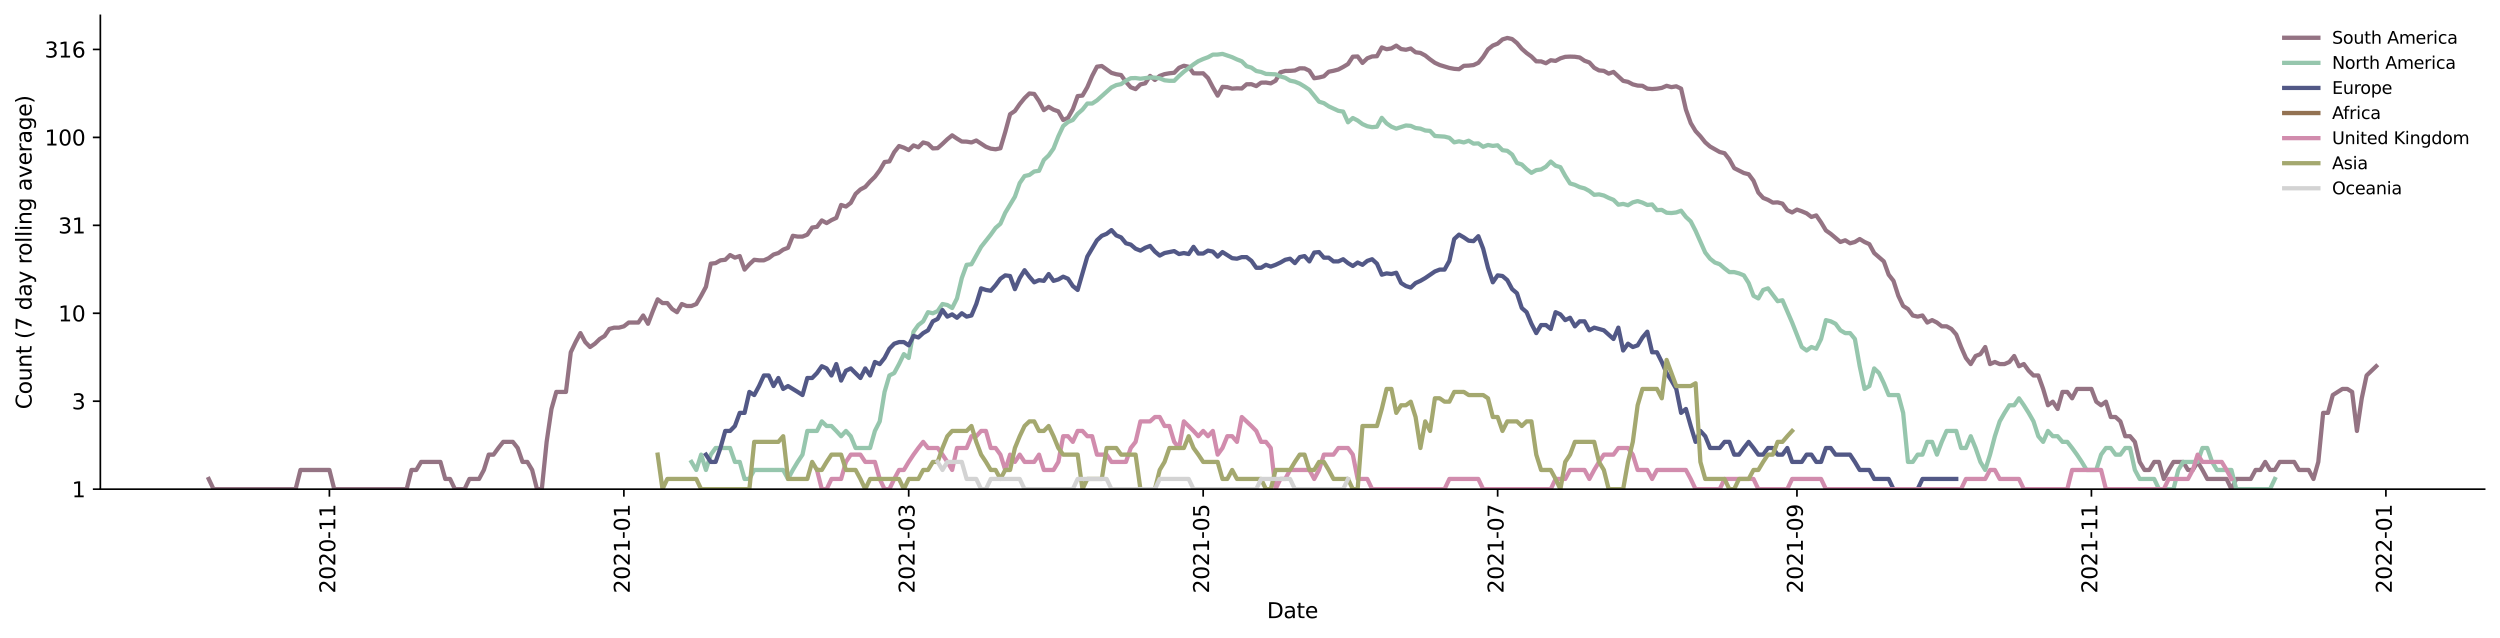 <?xml version="1.0" encoding="utf-8" standalone="no"?>
<!DOCTYPE svg PUBLIC "-//W3C//DTD SVG 1.1//EN"
  "http://www.w3.org/Graphics/SVG/1.1/DTD/svg11.dtd">
<svg height="298.621pt" version="1.1" viewBox="0 0 1170.166 298.621" width="1170.166pt" xmlns="http://www.w3.org/2000/svg" xmlns:xlink="http://www.w3.org/1999/xlink">
 <defs>
  <style type="text/css">*{stroke-linecap:butt;stroke-linejoin:round;}</style>
 </defs>
 <g id="figure_1">
  <g id="patch_1">
   <path d="M 0 298.621 
L 1170.166 298.621 
L 1170.166 0 
L 0 0 
z
" style="fill:#ffffff;"/>
  </g>
  <g id="axes_1">
   <g id="patch_2">
    <path d="M 46.966 228.96 
L 1162.966 228.96 
L 1162.966 7.2 
L 46.966 7.2 
z
" style="fill:#ffffff;"/>
   </g>
   <g id="matplotlib.axis_1">
    <g id="xtick_1">
     <g id="line2d_1">
      <defs>
       <path d="M 0 0 
L 0 3.5 
" id="mcf7801238e" style="stroke:#000000;stroke-width:0.8;"/>
      </defs>
      <g>
       <use style="stroke:#000000;stroke-width:0.8;" x="154.182" xlink:href="#mcf7801238e" y="228.96"/>
      </g>
     </g>
     <g id="text_1">
      <!-- 2020-11 -->
      <g transform="translate(156.941 277.743)rotate(-90)scale(0.1 -0.1)">
       <defs>
        <path d="M 1228 531 
L 3431 531 
L 3431 0 
L 469 0 
L 469 531 
Q 828 903 1448 1529 
Q 2069 2156 2228 2338 
Q 2531 2678 2651 2914 
Q 2772 3150 2772 3378 
Q 2772 3750 2511 3984 
Q 2250 4219 1831 4219 
Q 1534 4219 1204 4116 
Q 875 4013 500 3803 
L 500 4441 
Q 881 4594 1212 4672 
Q 1544 4750 1819 4750 
Q 2544 4750 2975 4387 
Q 3406 4025 3406 3419 
Q 3406 3131 3298 2873 
Q 3191 2616 2906 2266 
Q 2828 2175 2409 1742 
Q 1991 1309 1228 531 
z
" id="DejaVuSans-32" transform="scale(0.016)"/>
        <path d="M 2034 4250 
Q 1547 4250 1301 3770 
Q 1056 3291 1056 2328 
Q 1056 1369 1301 889 
Q 1547 409 2034 409 
Q 2525 409 2770 889 
Q 3016 1369 3016 2328 
Q 3016 3291 2770 3770 
Q 2525 4250 2034 4250 
z
M 2034 4750 
Q 2819 4750 3233 4129 
Q 3647 3509 3647 2328 
Q 3647 1150 3233 529 
Q 2819 -91 2034 -91 
Q 1250 -91 836 529 
Q 422 1150 422 2328 
Q 422 3509 836 4129 
Q 1250 4750 2034 4750 
z
" id="DejaVuSans-30" transform="scale(0.016)"/>
        <path d="M 313 2009 
L 1997 2009 
L 1997 1497 
L 313 1497 
L 313 2009 
z
" id="DejaVuSans-2d" transform="scale(0.016)"/>
        <path d="M 794 531 
L 1825 531 
L 1825 4091 
L 703 3866 
L 703 4441 
L 1819 4666 
L 2450 4666 
L 2450 531 
L 3481 531 
L 3481 0 
L 794 0 
L 794 531 
z
" id="DejaVuSans-31" transform="scale(0.016)"/>
       </defs>
       <use xlink:href="#DejaVuSans-32"/>
       <use x="63.623" xlink:href="#DejaVuSans-30"/>
       <use x="127.246" xlink:href="#DejaVuSans-32"/>
       <use x="190.869" xlink:href="#DejaVuSans-30"/>
       <use x="254.492" xlink:href="#DejaVuSans-2d"/>
       <use x="290.576" xlink:href="#DejaVuSans-31"/>
       <use x="354.199" xlink:href="#DejaVuSans-31"/>
      </g>
     </g>
    </g>
    <g id="xtick_2">
     <g id="line2d_2">
      <g>
       <use style="stroke:#000000;stroke-width:0.8;" x="292.016" xlink:href="#mcf7801238e" y="228.96"/>
      </g>
     </g>
     <g id="text_2">
      <!-- 2021-01 -->
      <g transform="translate(294.775 277.743)rotate(-90)scale(0.1 -0.1)">
       <use xlink:href="#DejaVuSans-32"/>
       <use x="63.623" xlink:href="#DejaVuSans-30"/>
       <use x="127.246" xlink:href="#DejaVuSans-32"/>
       <use x="190.869" xlink:href="#DejaVuSans-31"/>
       <use x="254.492" xlink:href="#DejaVuSans-2d"/>
       <use x="290.576" xlink:href="#DejaVuSans-30"/>
       <use x="354.199" xlink:href="#DejaVuSans-31"/>
      </g>
     </g>
    </g>
    <g id="xtick_3">
     <g id="line2d_3">
      <g>
       <use style="stroke:#000000;stroke-width:0.8;" x="425.33" xlink:href="#mcf7801238e" y="228.96"/>
      </g>
     </g>
     <g id="text_3">
      <!-- 2021-03 -->
      <g transform="translate(428.089 277.743)rotate(-90)scale(0.1 -0.1)">
       <defs>
        <path d="M 2597 2516 
Q 3050 2419 3304 2112 
Q 3559 1806 3559 1356 
Q 3559 666 3084 287 
Q 2609 -91 1734 -91 
Q 1441 -91 1130 -33 
Q 819 25 488 141 
L 488 750 
Q 750 597 1062 519 
Q 1375 441 1716 441 
Q 2309 441 2620 675 
Q 2931 909 2931 1356 
Q 2931 1769 2642 2001 
Q 2353 2234 1838 2234 
L 1294 2234 
L 1294 2753 
L 1863 2753 
Q 2328 2753 2575 2939 
Q 2822 3125 2822 3475 
Q 2822 3834 2567 4026 
Q 2313 4219 1838 4219 
Q 1578 4219 1281 4162 
Q 984 4106 628 3988 
L 628 4550 
Q 988 4650 1302 4700 
Q 1616 4750 1894 4750 
Q 2613 4750 3031 4423 
Q 3450 4097 3450 3541 
Q 3450 3153 3228 2886 
Q 3006 2619 2597 2516 
z
" id="DejaVuSans-33" transform="scale(0.016)"/>
       </defs>
       <use xlink:href="#DejaVuSans-32"/>
       <use x="63.623" xlink:href="#DejaVuSans-30"/>
       <use x="127.246" xlink:href="#DejaVuSans-32"/>
       <use x="190.869" xlink:href="#DejaVuSans-31"/>
       <use x="254.492" xlink:href="#DejaVuSans-2d"/>
       <use x="290.576" xlink:href="#DejaVuSans-30"/>
       <use x="354.199" xlink:href="#DejaVuSans-33"/>
      </g>
     </g>
    </g>
    <g id="xtick_4">
     <g id="line2d_4">
      <g>
       <use style="stroke:#000000;stroke-width:0.8;" x="563.164" xlink:href="#mcf7801238e" y="228.96"/>
      </g>
     </g>
     <g id="text_4">
      <!-- 2021-05 -->
      <g transform="translate(565.923 277.743)rotate(-90)scale(0.1 -0.1)">
       <defs>
        <path d="M 691 4666 
L 3169 4666 
L 3169 4134 
L 1269 4134 
L 1269 2991 
Q 1406 3038 1543 3061 
Q 1681 3084 1819 3084 
Q 2600 3084 3056 2656 
Q 3513 2228 3513 1497 
Q 3513 744 3044 326 
Q 2575 -91 1722 -91 
Q 1428 -91 1123 -41 
Q 819 9 494 109 
L 494 744 
Q 775 591 1075 516 
Q 1375 441 1709 441 
Q 2250 441 2565 725 
Q 2881 1009 2881 1497 
Q 2881 1984 2565 2268 
Q 2250 2553 1709 2553 
Q 1456 2553 1204 2497 
Q 953 2441 691 2322 
L 691 4666 
z
" id="DejaVuSans-35" transform="scale(0.016)"/>
       </defs>
       <use xlink:href="#DejaVuSans-32"/>
       <use x="63.623" xlink:href="#DejaVuSans-30"/>
       <use x="127.246" xlink:href="#DejaVuSans-32"/>
       <use x="190.869" xlink:href="#DejaVuSans-31"/>
       <use x="254.492" xlink:href="#DejaVuSans-2d"/>
       <use x="290.576" xlink:href="#DejaVuSans-30"/>
       <use x="354.199" xlink:href="#DejaVuSans-35"/>
      </g>
     </g>
    </g>
    <g id="xtick_5">
     <g id="line2d_5">
      <g>
       <use style="stroke:#000000;stroke-width:0.8;" x="700.997" xlink:href="#mcf7801238e" y="228.96"/>
      </g>
     </g>
     <g id="text_5">
      <!-- 2021-07 -->
      <g transform="translate(703.757 277.743)rotate(-90)scale(0.1 -0.1)">
       <defs>
        <path d="M 525 4666 
L 3525 4666 
L 3525 4397 
L 1831 0 
L 1172 0 
L 2766 4134 
L 525 4134 
L 525 4666 
z
" id="DejaVuSans-37" transform="scale(0.016)"/>
       </defs>
       <use xlink:href="#DejaVuSans-32"/>
       <use x="63.623" xlink:href="#DejaVuSans-30"/>
       <use x="127.246" xlink:href="#DejaVuSans-32"/>
       <use x="190.869" xlink:href="#DejaVuSans-31"/>
       <use x="254.492" xlink:href="#DejaVuSans-2d"/>
       <use x="290.576" xlink:href="#DejaVuSans-30"/>
       <use x="354.199" xlink:href="#DejaVuSans-37"/>
      </g>
     </g>
    </g>
    <g id="xtick_6">
     <g id="line2d_6">
      <g>
       <use style="stroke:#000000;stroke-width:0.8;" x="841.09" xlink:href="#mcf7801238e" y="228.96"/>
      </g>
     </g>
     <g id="text_6">
      <!-- 2021-09 -->
      <g transform="translate(843.85 277.743)rotate(-90)scale(0.1 -0.1)">
       <defs>
        <path d="M 703 97 
L 703 672 
Q 941 559 1184 500 
Q 1428 441 1663 441 
Q 2288 441 2617 861 
Q 2947 1281 2994 2138 
Q 2813 1869 2534 1725 
Q 2256 1581 1919 1581 
Q 1219 1581 811 2004 
Q 403 2428 403 3163 
Q 403 3881 828 4315 
Q 1253 4750 1959 4750 
Q 2769 4750 3195 4129 
Q 3622 3509 3622 2328 
Q 3622 1225 3098 567 
Q 2575 -91 1691 -91 
Q 1453 -91 1209 -44 
Q 966 3 703 97 
z
M 1959 2075 
Q 2384 2075 2632 2365 
Q 2881 2656 2881 3163 
Q 2881 3666 2632 3958 
Q 2384 4250 1959 4250 
Q 1534 4250 1286 3958 
Q 1038 3666 1038 3163 
Q 1038 2656 1286 2365 
Q 1534 2075 1959 2075 
z
" id="DejaVuSans-39" transform="scale(0.016)"/>
       </defs>
       <use xlink:href="#DejaVuSans-32"/>
       <use x="63.623" xlink:href="#DejaVuSans-30"/>
       <use x="127.246" xlink:href="#DejaVuSans-32"/>
       <use x="190.869" xlink:href="#DejaVuSans-31"/>
       <use x="254.492" xlink:href="#DejaVuSans-2d"/>
       <use x="290.576" xlink:href="#DejaVuSans-30"/>
       <use x="354.199" xlink:href="#DejaVuSans-39"/>
      </g>
     </g>
    </g>
    <g id="xtick_7">
     <g id="line2d_7">
      <g>
       <use style="stroke:#000000;stroke-width:0.8;" x="978.924" xlink:href="#mcf7801238e" y="228.96"/>
      </g>
     </g>
     <g id="text_7">
      <!-- 2021-11 -->
      <g transform="translate(981.683 277.743)rotate(-90)scale(0.1 -0.1)">
       <use xlink:href="#DejaVuSans-32"/>
       <use x="63.623" xlink:href="#DejaVuSans-30"/>
       <use x="127.246" xlink:href="#DejaVuSans-32"/>
       <use x="190.869" xlink:href="#DejaVuSans-31"/>
       <use x="254.492" xlink:href="#DejaVuSans-2d"/>
       <use x="290.576" xlink:href="#DejaVuSans-31"/>
       <use x="354.199" xlink:href="#DejaVuSans-31"/>
      </g>
     </g>
    </g>
    <g id="xtick_8">
     <g id="line2d_8">
      <g>
       <use style="stroke:#000000;stroke-width:0.8;" x="1116.757" xlink:href="#mcf7801238e" y="228.96"/>
      </g>
     </g>
     <g id="text_8">
      <!-- 2022-01 -->
      <g transform="translate(1119.517 277.743)rotate(-90)scale(0.1 -0.1)">
       <use xlink:href="#DejaVuSans-32"/>
       <use x="63.623" xlink:href="#DejaVuSans-30"/>
       <use x="127.246" xlink:href="#DejaVuSans-32"/>
       <use x="190.869" xlink:href="#DejaVuSans-32"/>
       <use x="254.492" xlink:href="#DejaVuSans-2d"/>
       <use x="290.576" xlink:href="#DejaVuSans-30"/>
       <use x="354.199" xlink:href="#DejaVuSans-31"/>
      </g>
     </g>
    </g>
    <g id="text_9">
     <!-- Date -->
     <g transform="translate(593.015 289.341)scale(0.1 -0.1)">
      <defs>
       <path d="M 1259 4147 
L 1259 519 
L 2022 519 
Q 2988 519 3436 956 
Q 3884 1394 3884 2338 
Q 3884 3275 3436 3711 
Q 2988 4147 2022 4147 
L 1259 4147 
z
M 628 4666 
L 1925 4666 
Q 3281 4666 3915 4102 
Q 4550 3538 4550 2338 
Q 4550 1131 3912 565 
Q 3275 0 1925 0 
L 628 0 
L 628 4666 
z
" id="DejaVuSans-44" transform="scale(0.016)"/>
       <path d="M 2194 1759 
Q 1497 1759 1228 1600 
Q 959 1441 959 1056 
Q 959 750 1161 570 
Q 1363 391 1709 391 
Q 2188 391 2477 730 
Q 2766 1069 2766 1631 
L 2766 1759 
L 2194 1759 
z
M 3341 1997 
L 3341 0 
L 2766 0 
L 2766 531 
Q 2569 213 2275 61 
Q 1981 -91 1556 -91 
Q 1019 -91 701 211 
Q 384 513 384 1019 
Q 384 1609 779 1909 
Q 1175 2209 1959 2209 
L 2766 2209 
L 2766 2266 
Q 2766 2663 2505 2880 
Q 2244 3097 1772 3097 
Q 1472 3097 1187 3025 
Q 903 2953 641 2809 
L 641 3341 
Q 956 3463 1253 3523 
Q 1550 3584 1831 3584 
Q 2591 3584 2966 3190 
Q 3341 2797 3341 1997 
z
" id="DejaVuSans-61" transform="scale(0.016)"/>
       <path d="M 1172 4494 
L 1172 3500 
L 2356 3500 
L 2356 3053 
L 1172 3053 
L 1172 1153 
Q 1172 725 1289 603 
Q 1406 481 1766 481 
L 2356 481 
L 2356 0 
L 1766 0 
Q 1100 0 847 248 
Q 594 497 594 1153 
L 594 3053 
L 172 3053 
L 172 3500 
L 594 3500 
L 594 4494 
L 1172 4494 
z
" id="DejaVuSans-74" transform="scale(0.016)"/>
       <path d="M 3597 1894 
L 3597 1613 
L 953 1613 
Q 991 1019 1311 708 
Q 1631 397 2203 397 
Q 2534 397 2845 478 
Q 3156 559 3463 722 
L 3463 178 
Q 3153 47 2828 -22 
Q 2503 -91 2169 -91 
Q 1331 -91 842 396 
Q 353 884 353 1716 
Q 353 2575 817 3079 
Q 1281 3584 2069 3584 
Q 2775 3584 3186 3129 
Q 3597 2675 3597 1894 
z
M 3022 2063 
Q 3016 2534 2758 2815 
Q 2500 3097 2075 3097 
Q 1594 3097 1305 2825 
Q 1016 2553 972 2059 
L 3022 2063 
z
" id="DejaVuSans-65" transform="scale(0.016)"/>
      </defs>
      <use xlink:href="#DejaVuSans-44"/>
      <use x="77.002" xlink:href="#DejaVuSans-61"/>
      <use x="138.281" xlink:href="#DejaVuSans-74"/>
      <use x="177.49" xlink:href="#DejaVuSans-65"/>
     </g>
    </g>
   </g>
   <g id="matplotlib.axis_2">
    <g id="ytick_1">
     <g id="line2d_9">
      <defs>
       <path d="M 0 0 
L -3.5 0 
" id="mf9ff32ce2a" style="stroke:#000000;stroke-width:0.8;"/>
      </defs>
      <g>
       <use style="stroke:#000000;stroke-width:0.8;" x="46.966" xlink:href="#mf9ff32ce2a" y="228.96"/>
      </g>
     </g>
     <g id="text_10">
      <!-- 1 -->
      <g transform="translate(33.603 232.759)scale(0.1 -0.1)">
       <use xlink:href="#DejaVuSans-31"/>
      </g>
     </g>
    </g>
    <g id="ytick_2">
     <g id="line2d_10">
      <g>
       <use style="stroke:#000000;stroke-width:0.8;" x="46.966" xlink:href="#mf9ff32ce2a" y="187.796"/>
      </g>
     </g>
     <g id="text_11">
      <!-- 3 -->
      <g transform="translate(33.603 191.595)scale(0.1 -0.1)">
       <use xlink:href="#DejaVuSans-33"/>
      </g>
     </g>
    </g>
    <g id="ytick_3">
     <g id="line2d_11">
      <g>
       <use style="stroke:#000000;stroke-width:0.8;" x="46.966" xlink:href="#mf9ff32ce2a" y="146.632"/>
      </g>
     </g>
     <g id="text_12">
      <!-- 10 -->
      <g transform="translate(27.241 150.431)scale(0.1 -0.1)">
       <use xlink:href="#DejaVuSans-31"/>
       <use x="63.623" xlink:href="#DejaVuSans-30"/>
      </g>
     </g>
    </g>
    <g id="ytick_4">
     <g id="line2d_12">
      <g>
       <use style="stroke:#000000;stroke-width:0.8;" x="46.966" xlink:href="#mf9ff32ce2a" y="105.468"/>
      </g>
     </g>
     <g id="text_13">
      <!-- 31 -->
      <g transform="translate(27.241 109.267)scale(0.1 -0.1)">
       <use xlink:href="#DejaVuSans-33"/>
       <use x="63.623" xlink:href="#DejaVuSans-31"/>
      </g>
     </g>
    </g>
    <g id="ytick_5">
     <g id="line2d_13">
      <g>
       <use style="stroke:#000000;stroke-width:0.8;" x="46.966" xlink:href="#mf9ff32ce2a" y="64.304"/>
      </g>
     </g>
     <g id="text_14">
      <!-- 100 -->
      <g transform="translate(20.878 68.103)scale(0.1 -0.1)">
       <use xlink:href="#DejaVuSans-31"/>
       <use x="63.623" xlink:href="#DejaVuSans-30"/>
       <use x="127.246" xlink:href="#DejaVuSans-30"/>
      </g>
     </g>
    </g>
    <g id="ytick_6">
     <g id="line2d_14">
      <g>
       <use style="stroke:#000000;stroke-width:0.8;" x="46.966" xlink:href="#mf9ff32ce2a" y="23.139"/>
      </g>
     </g>
     <g id="text_15">
      <!-- 316 -->
      <g transform="translate(20.878 26.939)scale(0.1 -0.1)">
       <defs>
        <path d="M 2113 2584 
Q 1688 2584 1439 2293 
Q 1191 2003 1191 1497 
Q 1191 994 1439 701 
Q 1688 409 2113 409 
Q 2538 409 2786 701 
Q 3034 994 3034 1497 
Q 3034 2003 2786 2293 
Q 2538 2584 2113 2584 
z
M 3366 4563 
L 3366 3988 
Q 3128 4100 2886 4159 
Q 2644 4219 2406 4219 
Q 1781 4219 1451 3797 
Q 1122 3375 1075 2522 
Q 1259 2794 1537 2939 
Q 1816 3084 2150 3084 
Q 2853 3084 3261 2657 
Q 3669 2231 3669 1497 
Q 3669 778 3244 343 
Q 2819 -91 2113 -91 
Q 1303 -91 875 529 
Q 447 1150 447 2328 
Q 447 3434 972 4092 
Q 1497 4750 2381 4750 
Q 2619 4750 2861 4703 
Q 3103 4656 3366 4563 
z
" id="DejaVuSans-36" transform="scale(0.016)"/>
       </defs>
       <use xlink:href="#DejaVuSans-33"/>
       <use x="63.623" xlink:href="#DejaVuSans-31"/>
       <use x="127.246" xlink:href="#DejaVuSans-36"/>
      </g>
     </g>
    </g>
    <g id="text_16">
     <!-- Count (7 day rolling average) -->
     <g transform="translate(14.798 191.548)rotate(-90)scale(0.1 -0.1)">
      <defs>
       <path d="M 4122 4306 
L 4122 3641 
Q 3803 3938 3442 4084 
Q 3081 4231 2675 4231 
Q 1875 4231 1450 3742 
Q 1025 3253 1025 2328 
Q 1025 1406 1450 917 
Q 1875 428 2675 428 
Q 3081 428 3442 575 
Q 3803 722 4122 1019 
L 4122 359 
Q 3791 134 3420 21 
Q 3050 -91 2638 -91 
Q 1578 -91 968 557 
Q 359 1206 359 2328 
Q 359 3453 968 4101 
Q 1578 4750 2638 4750 
Q 3056 4750 3426 4639 
Q 3797 4528 4122 4306 
z
" id="DejaVuSans-43" transform="scale(0.016)"/>
       <path d="M 1959 3097 
Q 1497 3097 1228 2736 
Q 959 2375 959 1747 
Q 959 1119 1226 758 
Q 1494 397 1959 397 
Q 2419 397 2687 759 
Q 2956 1122 2956 1747 
Q 2956 2369 2687 2733 
Q 2419 3097 1959 3097 
z
M 1959 3584 
Q 2709 3584 3137 3096 
Q 3566 2609 3566 1747 
Q 3566 888 3137 398 
Q 2709 -91 1959 -91 
Q 1206 -91 779 398 
Q 353 888 353 1747 
Q 353 2609 779 3096 
Q 1206 3584 1959 3584 
z
" id="DejaVuSans-6f" transform="scale(0.016)"/>
       <path d="M 544 1381 
L 544 3500 
L 1119 3500 
L 1119 1403 
Q 1119 906 1312 657 
Q 1506 409 1894 409 
Q 2359 409 2629 706 
Q 2900 1003 2900 1516 
L 2900 3500 
L 3475 3500 
L 3475 0 
L 2900 0 
L 2900 538 
Q 2691 219 2414 64 
Q 2138 -91 1772 -91 
Q 1169 -91 856 284 
Q 544 659 544 1381 
z
M 1991 3584 
L 1991 3584 
z
" id="DejaVuSans-75" transform="scale(0.016)"/>
       <path d="M 3513 2113 
L 3513 0 
L 2938 0 
L 2938 2094 
Q 2938 2591 2744 2837 
Q 2550 3084 2163 3084 
Q 1697 3084 1428 2787 
Q 1159 2491 1159 1978 
L 1159 0 
L 581 0 
L 581 3500 
L 1159 3500 
L 1159 2956 
Q 1366 3272 1645 3428 
Q 1925 3584 2291 3584 
Q 2894 3584 3203 3211 
Q 3513 2838 3513 2113 
z
" id="DejaVuSans-6e" transform="scale(0.016)"/>
       <path id="DejaVuSans-20" transform="scale(0.016)"/>
       <path d="M 1984 4856 
Q 1566 4138 1362 3434 
Q 1159 2731 1159 2009 
Q 1159 1288 1364 580 
Q 1569 -128 1984 -844 
L 1484 -844 
Q 1016 -109 783 600 
Q 550 1309 550 2009 
Q 550 2706 781 3412 
Q 1013 4119 1484 4856 
L 1984 4856 
z
" id="DejaVuSans-28" transform="scale(0.016)"/>
       <path d="M 2906 2969 
L 2906 4863 
L 3481 4863 
L 3481 0 
L 2906 0 
L 2906 525 
Q 2725 213 2448 61 
Q 2172 -91 1784 -91 
Q 1150 -91 751 415 
Q 353 922 353 1747 
Q 353 2572 751 3078 
Q 1150 3584 1784 3584 
Q 2172 3584 2448 3432 
Q 2725 3281 2906 2969 
z
M 947 1747 
Q 947 1113 1208 752 
Q 1469 391 1925 391 
Q 2381 391 2643 752 
Q 2906 1113 2906 1747 
Q 2906 2381 2643 2742 
Q 2381 3103 1925 3103 
Q 1469 3103 1208 2742 
Q 947 2381 947 1747 
z
" id="DejaVuSans-64" transform="scale(0.016)"/>
       <path d="M 2059 -325 
Q 1816 -950 1584 -1140 
Q 1353 -1331 966 -1331 
L 506 -1331 
L 506 -850 
L 844 -850 
Q 1081 -850 1212 -737 
Q 1344 -625 1503 -206 
L 1606 56 
L 191 3500 
L 800 3500 
L 1894 763 
L 2988 3500 
L 3597 3500 
L 2059 -325 
z
" id="DejaVuSans-79" transform="scale(0.016)"/>
       <path d="M 2631 2963 
Q 2534 3019 2420 3045 
Q 2306 3072 2169 3072 
Q 1681 3072 1420 2755 
Q 1159 2438 1159 1844 
L 1159 0 
L 581 0 
L 581 3500 
L 1159 3500 
L 1159 2956 
Q 1341 3275 1631 3429 
Q 1922 3584 2338 3584 
Q 2397 3584 2469 3576 
Q 2541 3569 2628 3553 
L 2631 2963 
z
" id="DejaVuSans-72" transform="scale(0.016)"/>
       <path d="M 603 4863 
L 1178 4863 
L 1178 0 
L 603 0 
L 603 4863 
z
" id="DejaVuSans-6c" transform="scale(0.016)"/>
       <path d="M 603 3500 
L 1178 3500 
L 1178 0 
L 603 0 
L 603 3500 
z
M 603 4863 
L 1178 4863 
L 1178 4134 
L 603 4134 
L 603 4863 
z
" id="DejaVuSans-69" transform="scale(0.016)"/>
       <path d="M 2906 1791 
Q 2906 2416 2648 2759 
Q 2391 3103 1925 3103 
Q 1463 3103 1205 2759 
Q 947 2416 947 1791 
Q 947 1169 1205 825 
Q 1463 481 1925 481 
Q 2391 481 2648 825 
Q 2906 1169 2906 1791 
z
M 3481 434 
Q 3481 -459 3084 -895 
Q 2688 -1331 1869 -1331 
Q 1566 -1331 1297 -1286 
Q 1028 -1241 775 -1147 
L 775 -588 
Q 1028 -725 1275 -790 
Q 1522 -856 1778 -856 
Q 2344 -856 2625 -561 
Q 2906 -266 2906 331 
L 2906 616 
Q 2728 306 2450 153 
Q 2172 0 1784 0 
Q 1141 0 747 490 
Q 353 981 353 1791 
Q 353 2603 747 3093 
Q 1141 3584 1784 3584 
Q 2172 3584 2450 3431 
Q 2728 3278 2906 2969 
L 2906 3500 
L 3481 3500 
L 3481 434 
z
" id="DejaVuSans-67" transform="scale(0.016)"/>
       <path d="M 191 3500 
L 800 3500 
L 1894 563 
L 2988 3500 
L 3597 3500 
L 2284 0 
L 1503 0 
L 191 3500 
z
" id="DejaVuSans-76" transform="scale(0.016)"/>
       <path d="M 513 4856 
L 1013 4856 
Q 1481 4119 1714 3412 
Q 1947 2706 1947 2009 
Q 1947 1309 1714 600 
Q 1481 -109 1013 -844 
L 513 -844 
Q 928 -128 1133 580 
Q 1338 1288 1338 2009 
Q 1338 2731 1133 3434 
Q 928 4138 513 4856 
z
" id="DejaVuSans-29" transform="scale(0.016)"/>
      </defs>
      <use xlink:href="#DejaVuSans-43"/>
      <use x="69.824" xlink:href="#DejaVuSans-6f"/>
      <use x="131.006" xlink:href="#DejaVuSans-75"/>
      <use x="194.385" xlink:href="#DejaVuSans-6e"/>
      <use x="257.764" xlink:href="#DejaVuSans-74"/>
      <use x="296.973" xlink:href="#DejaVuSans-20"/>
      <use x="328.76" xlink:href="#DejaVuSans-28"/>
      <use x="367.773" xlink:href="#DejaVuSans-37"/>
      <use x="431.396" xlink:href="#DejaVuSans-20"/>
      <use x="463.184" xlink:href="#DejaVuSans-64"/>
      <use x="526.66" xlink:href="#DejaVuSans-61"/>
      <use x="587.939" xlink:href="#DejaVuSans-79"/>
      <use x="647.119" xlink:href="#DejaVuSans-20"/>
      <use x="678.906" xlink:href="#DejaVuSans-72"/>
      <use x="717.77" xlink:href="#DejaVuSans-6f"/>
      <use x="778.951" xlink:href="#DejaVuSans-6c"/>
      <use x="806.734" xlink:href="#DejaVuSans-6c"/>
      <use x="834.518" xlink:href="#DejaVuSans-69"/>
      <use x="862.301" xlink:href="#DejaVuSans-6e"/>
      <use x="925.68" xlink:href="#DejaVuSans-67"/>
      <use x="989.156" xlink:href="#DejaVuSans-20"/>
      <use x="1020.943" xlink:href="#DejaVuSans-61"/>
      <use x="1082.223" xlink:href="#DejaVuSans-76"/>
      <use x="1141.402" xlink:href="#DejaVuSans-65"/>
      <use x="1202.926" xlink:href="#DejaVuSans-72"/>
      <use x="1244.039" xlink:href="#DejaVuSans-61"/>
      <use x="1305.318" xlink:href="#DejaVuSans-67"/>
      <use x="1368.795" xlink:href="#DejaVuSans-65"/>
      <use x="1430.318" xlink:href="#DejaVuSans-29"/>
     </g>
    </g>
   </g>
   <g id="line2d_15">
    <path clip-path="url(#pd20f385edd)" d="M 97.693 224.186 
L 99.952 228.96 
L 138.365 228.96 
L 140.625 219.974 
L 154.182 219.974 
L 156.442 228.96 
L 190.335 228.96 
L 192.595 219.974 
L 194.854 219.974 
L 197.114 216.207 
L 206.152 216.207 
L 208.412 224.186 
L 210.671 224.186 
L 212.931 228.96 
L 217.45 228.96 
L 219.709 224.186 
L 224.229 224.186 
L 226.488 219.974 
L 228.748 212.799 
L 231.007 212.799 
L 233.267 209.688 
L 235.526 206.826 
L 240.046 206.826 
L 242.305 209.688 
L 244.565 216.207 
L 246.824 216.207 
L 249.084 219.974 
L 251.343 228.96 
L 253.603 228.96 
L 255.863 206.826 
L 258.122 191.424 
L 260.382 183.446 
L 264.901 183.446 
L 267.16 164.896 
L 269.42 160.122 
L 271.68 155.911 
L 273.939 160.122 
L 276.199 162.429 
L 278.458 160.875 
L 280.718 158.662 
L 282.977 157.26 
L 285.237 153.977 
L 287.497 153.356 
L 289.756 153.356 
L 292.016 152.744 
L 294.275 150.971 
L 298.794 150.971 
L 301.054 147.668 
L 303.313 151.552 
L 305.573 145.625 
L 307.833 140.113 
L 310.092 141.857 
L 312.352 141.857 
L 314.611 144.645 
L 316.871 146.125 
L 319.13 142.307 
L 321.39 143.224 
L 323.65 143.224 
L 325.909 142.307 
L 328.169 138.45 
L 330.428 134.238 
L 332.688 123.415 
L 334.947 123.149 
L 337.207 121.849 
L 339.467 121.594 
L 341.726 119.382 
L 343.986 120.594 
L 346.245 119.862 
L 348.505 126.188 
L 350.764 123.683 
L 353.024 121.594 
L 355.284 121.849 
L 357.543 121.849 
L 359.803 120.841 
L 362.062 119.144 
L 364.322 118.441 
L 366.581 116.851 
L 368.841 115.974 
L 371.1 110.37 
L 373.36 110.742 
L 375.62 110.742 
L 377.879 109.818 
L 380.139 106.51 
L 382.398 106.179 
L 384.658 103.178 
L 386.917 104.411 
L 389.177 103.027 
L 391.437 101.986 
L 393.696 95.934 
L 395.956 96.684 
L 398.215 94.958 
L 400.475 90.76 
L 402.734 88.681 
L 404.994 87.489 
L 407.254 84.944 
L 409.513 82.739 
L 411.773 79.706 
L 414.032 75.837 
L 416.292 75.556 
L 418.551 71.213 
L 420.811 68.356 
L 423.071 69.107 
L 425.33 70.235 
L 427.59 68.071 
L 429.849 68.932 
L 432.109 66.679 
L 434.368 67.285 
L 436.628 69.459 
L 438.887 69.342 
L 441.147 67.34 
L 443.407 65.183 
L 445.666 63.346 
L 447.926 64.87 
L 450.185 66.245 
L 452.445 66.299 
L 454.704 66.679 
L 456.964 65.763 
L 461.483 68.701 
L 463.743 69.578 
L 466.002 69.875 
L 468.262 69.4 
L 470.521 61.789 
L 472.781 53.46 
L 475.041 51.946 
L 477.3 48.7 
L 479.56 45.937 
L 481.819 43.744 
L 484.079 43.975 
L 486.338 47.308 
L 488.598 51.551 
L 490.858 50.011 
L 493.117 51.337 
L 495.377 52.127 
L 497.636 56.162 
L 499.896 55.159 
L 502.155 51.124 
L 504.415 44.972 
L 506.674 44.735 
L 508.934 40.821 
L 511.194 35.56 
L 513.453 31.216 
L 515.713 30.894 
L 520.232 34.104 
L 522.491 34.746 
L 524.751 35.128 
L 527.011 38.315 
L 529.27 40.847 
L 531.53 41.705 
L 533.789 39.495 
L 536.049 38.988 
L 538.308 35.537 
L 540.568 37.437 
L 542.828 35.514 
L 545.087 34.701 
L 547.347 34.302 
L 549.606 34.06 
L 551.866 31.726 
L 554.125 30.774 
L 556.385 31.257 
L 558.645 34.302 
L 560.904 34.368 
L 563.164 34.302 
L 565.423 36.533 
L 567.683 40.847 
L 569.942 44.765 
L 572.202 40.662 
L 574.461 40.794 
L 576.721 41.489 
L 578.981 41.327 
L 581.24 41.408 
L 583.5 39.444 
L 585.759 39.418 
L 588.019 40.295 
L 590.278 38.687 
L 592.538 38.637 
L 594.798 39.013 
L 597.057 37.776 
L 599.317 33.841 
L 601.576 33.215 
L 603.836 33.172 
L 606.095 32.98 
L 608.355 31.974 
L 610.615 32.015 
L 612.874 33.108 
L 615.134 36.627 
L 617.393 36.275 
L 619.653 35.72 
L 621.912 33.581 
L 624.172 33.129 
L 626.432 32.536 
L 628.691 31.338 
L 630.951 29.983 
L 633.21 26.536 
L 635.47 26.429 
L 637.729 29.458 
L 639.989 27.29 
L 642.248 26.429 
L 644.508 26.306 
L 646.768 22.208 
L 649.027 23.036 
L 651.287 22.652 
L 653.546 21.353 
L 655.806 22.956 
L 658.065 23.295 
L 660.325 22.7 
L 662.585 24.482 
L 664.844 24.769 
L 667.104 25.972 
L 669.363 27.783 
L 671.623 29.401 
L 673.882 30.435 
L 678.402 31.808 
L 680.661 32.223 
L 682.921 32.39 
L 685.18 30.814 
L 687.44 30.714 
L 689.699 30.455 
L 691.959 29.401 
L 694.219 26.643 
L 696.478 23.101 
L 698.738 21.322 
L 700.997 20.428 
L 703.257 18.462 
L 705.516 17.76 
L 707.776 18.292 
L 710.035 20.145 
L 712.295 22.827 
L 714.555 24.819 
L 716.814 26.465 
L 719.074 28.715 
L 721.333 28.733 
L 723.593 29.594 
L 725.852 28.19 
L 728.112 28.508 
L 730.372 27.308 
L 732.631 26.607 
L 734.891 26.5 
L 737.15 26.571 
L 739.41 26.911 
L 741.669 28.433 
L 743.929 29.228 
L 746.189 31.726 
L 748.448 32.959 
L 750.708 33.172 
L 752.967 34.457 
L 755.227 33.667 
L 759.746 37.849 
L 762.006 38.315 
L 764.265 39.495 
L 766.525 40.061 
L 768.784 40.165 
L 771.044 41.489 
L 773.303 41.678 
L 775.563 41.516 
L 777.822 41.14 
L 780.082 40.165 
L 782.342 40.794 
L 784.601 40.399 
L 786.861 41.489 
L 789.12 51.301 
L 791.38 57.615 
L 793.639 61.363 
L 795.899 63.796 
L 798.159 66.625 
L 800.418 68.585 
L 804.937 71.151 
L 807.197 71.712 
L 809.456 74.59 
L 811.716 78.699 
L 816.235 80.986 
L 818.495 81.561 
L 820.754 84.582 
L 823.014 90.123 
L 825.273 92.628 
L 827.533 93.542 
L 829.793 94.838 
L 832.052 94.718 
L 834.312 95.321 
L 836.571 98.366 
L 838.831 99.441 
L 841.09 98.102 
L 843.35 98.899 
L 845.609 99.853 
L 847.869 101.549 
L 850.129 100.832 
L 852.388 104.099 
L 854.648 107.866 
L 856.907 109.455 
L 861.426 113.262 
L 863.686 112.468 
L 865.946 113.87 
L 868.205 113.262 
L 870.465 111.883 
L 872.724 113.262 
L 874.984 114.281 
L 877.243 118.441 
L 881.763 122.363 
L 884.022 128.572 
L 886.282 131.46 
L 888.541 138.45 
L 890.801 143.224 
L 893.06 144.645 
L 895.32 147.668 
L 897.58 148.198 
L 899.839 147.668 
L 902.099 150.971 
L 904.358 149.836 
L 906.618 150.971 
L 908.877 152.744 
L 911.137 152.744 
L 913.396 153.977 
L 915.656 156.579 
L 917.916 162.429 
L 920.175 167.546 
L 922.435 170.408 
L 924.694 166.641 
L 926.954 165.758 
L 929.213 162.429 
L 931.473 170.408 
L 933.733 169.428 
L 935.992 170.408 
L 938.252 170.408 
L 940.511 169.428 
L 942.771 166.641 
L 945.03 171.415 
L 947.29 170.408 
L 949.55 173.519 
L 951.809 175.754 
L 954.069 175.754 
L 956.328 182.043 
L 958.588 189.679 
L 960.847 188.016 
L 963.107 191.424 
L 965.367 183.446 
L 967.626 183.446 
L 969.886 186.427 
L 972.145 182.043 
L 978.924 182.043 
L 981.183 188.016 
L 983.443 189.679 
L 985.703 188.016 
L 987.962 195.191 
L 990.222 195.191 
L 992.481 197.235 
L 994.741 204.177 
L 997 204.177 
L 999.26 206.826 
L 1001.52 216.207 
L 1003.779 219.974 
L 1006.039 219.974 
L 1008.298 216.207 
L 1010.558 216.207 
L 1012.817 224.186 
L 1015.077 219.974 
L 1017.337 216.207 
L 1021.856 216.207 
L 1024.115 219.974 
L 1026.375 219.974 
L 1028.634 216.207 
L 1030.894 219.974 
L 1033.154 224.186 
L 1042.192 224.186 
L 1044.451 228.96 
L 1046.711 224.186 
L 1053.49 224.186 
L 1055.749 219.974 
L 1058.009 219.974 
L 1060.268 216.207 
L 1062.528 219.974 
L 1064.787 219.974 
L 1067.047 216.207 
L 1073.826 216.207 
L 1076.085 219.974 
L 1080.604 219.974 
L 1082.864 224.186 
L 1085.124 216.207 
L 1087.383 193.258 
L 1089.643 193.258 
L 1091.902 184.905 
L 1096.421 182.043 
L 1098.681 182.043 
L 1100.941 183.446 
L 1103.2 201.71 
L 1105.46 186.427 
L 1107.719 175.754 
L 1112.238 171.415 
L 1112.238 171.415 
" style="fill:none;stroke:#947383;stroke-linecap:square;stroke-width:2;"/>
   </g>
   <g id="line2d_16">
    <path clip-path="url(#pd20f385edd)" d="M 323.65 216.207 
L 325.909 219.974 
L 328.169 212.799 
L 330.428 219.974 
L 332.688 212.799 
L 334.947 209.688 
L 341.726 209.688 
L 343.986 216.207 
L 346.245 216.207 
L 348.505 224.186 
L 350.764 224.186 
L 353.024 219.974 
L 366.581 219.974 
L 368.841 224.186 
L 371.1 219.974 
L 373.36 216.207 
L 375.62 212.799 
L 377.879 201.71 
L 382.398 201.71 
L 384.658 197.235 
L 386.917 199.402 
L 389.177 199.402 
L 391.437 201.71 
L 393.696 204.177 
L 395.956 201.71 
L 398.215 204.177 
L 400.475 209.688 
L 407.254 209.688 
L 409.513 201.71 
L 411.773 197.235 
L 414.032 183.446 
L 416.292 175.754 
L 418.551 174.619 
L 420.811 170.408 
L 423.071 165.758 
L 425.33 167.546 
L 427.59 155.254 
L 429.849 152.143 
L 432.109 150.399 
L 434.368 146.125 
L 436.628 146.632 
L 438.887 145.625 
L 441.147 142.307 
L 443.407 142.763 
L 445.666 144.165 
L 447.926 139.69 
L 450.185 130.148 
L 452.445 123.952 
L 454.704 123.683 
L 459.224 115.543 
L 463.743 109.818 
L 466.002 106.677 
L 468.262 104.726 
L 470.521 99.578 
L 475.041 92.068 
L 477.3 85.679 
L 479.56 82.398 
L 481.819 81.893 
L 484.079 80.26 
L 486.338 79.943 
L 488.598 74.863 
L 490.858 72.732 
L 493.117 69.518 
L 495.377 63.796 
L 497.636 58.997 
L 499.896 57.11 
L 502.155 56.162 
L 504.415 53.272 
L 506.674 51.301 
L 508.934 48.47 
L 511.194 48.47 
L 513.453 46.992 
L 520.232 40.927 
L 522.491 39.828 
L 524.751 39.367 
L 527.011 37.776 
L 529.27 36.603 
L 531.53 36.533 
L 533.789 36.84 
L 538.308 36.275 
L 540.568 36.345 
L 542.828 36.651 
L 545.087 37.582 
L 547.347 37.825 
L 549.606 37.825 
L 551.866 35.56 
L 554.125 33.581 
L 558.645 30.14 
L 560.904 28.62 
L 563.164 27.618 
L 565.423 26.785 
L 567.683 25.572 
L 569.942 25.538 
L 572.202 25.228 
L 576.721 26.768 
L 578.981 27.82 
L 581.24 28.696 
L 583.5 30.994 
L 585.759 31.665 
L 588.019 33.236 
L 590.278 33.689 
L 592.538 34.59 
L 597.057 34.791 
L 599.317 35.766 
L 601.576 36.416 
L 603.836 37.752 
L 606.095 38.216 
L 608.355 39.139 
L 610.615 40.504 
L 612.874 42.033 
L 617.393 47.595 
L 619.653 48.273 
L 621.912 49.772 
L 626.432 51.874 
L 628.691 52.237 
L 630.951 57.236 
L 633.21 55.239 
L 635.47 56.407 
L 637.729 58.084 
L 639.989 59.085 
L 642.248 59.529 
L 644.508 59.306 
L 646.768 55.159 
L 649.027 57.742 
L 651.287 59.306 
L 653.546 60.206 
L 658.065 58.734 
L 660.325 58.909 
L 662.585 59.934 
L 664.844 60.206 
L 667.104 61.082 
L 669.363 61.269 
L 671.623 63.646 
L 676.142 63.948 
L 678.402 64.508 
L 680.661 66.625 
L 682.921 66.138 
L 685.18 66.679 
L 687.44 65.87 
L 689.699 67.229 
L 691.959 67.119 
L 694.219 68.701 
L 696.478 67.844 
L 698.738 68.298 
L 700.997 68.014 
L 703.257 70.295 
L 705.516 70.598 
L 707.776 72.346 
L 710.035 76.263 
L 712.295 76.983 
L 714.555 79.16 
L 716.814 80.905 
L 719.074 79.628 
L 721.333 79.315 
L 723.593 78.018 
L 725.852 75.626 
L 728.112 77.571 
L 730.372 78.243 
L 732.631 82.314 
L 734.891 85.865 
L 737.15 86.525 
L 739.41 87.586 
L 741.669 88.179 
L 743.929 89.395 
L 746.189 91.191 
L 748.448 90.975 
L 750.708 91.517 
L 752.967 92.628 
L 755.227 93.542 
L 757.486 95.811 
L 759.746 95.443 
L 762.006 96.058 
L 764.265 94.718 
L 766.525 94.125 
L 768.784 94.838 
L 771.044 95.934 
L 773.303 95.688 
L 775.563 98.366 
L 777.822 98.233 
L 780.082 99.578 
L 782.342 99.715 
L 784.601 99.441 
L 786.861 98.631 
L 789.12 101.549 
L 791.38 103.635 
L 793.639 108.039 
L 798.159 118.209 
L 800.418 121.09 
L 802.678 122.885 
L 804.937 123.683 
L 807.197 125.616 
L 809.456 127.36 
L 811.716 127.36 
L 813.976 127.961 
L 816.235 128.882 
L 818.495 132.477 
L 820.754 138.45 
L 823.014 139.69 
L 825.273 135.713 
L 827.533 134.968 
L 832.052 140.975 
L 834.312 140.541 
L 838.831 150.971 
L 843.35 162.429 
L 845.609 164.055 
L 847.869 162.429 
L 850.129 163.233 
L 852.388 158.662 
L 854.648 149.836 
L 856.907 150.399 
L 859.167 151.552 
L 861.426 154.61 
L 863.686 155.911 
L 865.946 155.911 
L 868.205 158.662 
L 870.465 171.415 
L 872.724 182.043 
L 874.984 180.694 
L 877.243 172.451 
L 879.503 174.619 
L 881.763 179.393 
L 884.022 184.905 
L 888.541 184.905 
L 890.801 193.258 
L 893.06 216.207 
L 895.32 216.207 
L 897.58 212.799 
L 899.839 212.799 
L 902.099 206.826 
L 904.358 206.826 
L 906.618 212.799 
L 908.877 206.826 
L 911.137 201.71 
L 915.656 201.71 
L 917.916 209.688 
L 920.175 209.688 
L 922.435 204.177 
L 924.694 209.688 
L 926.954 216.207 
L 929.213 219.974 
L 931.473 212.799 
L 933.733 204.177 
L 935.992 197.235 
L 938.252 193.258 
L 940.511 189.679 
L 942.771 189.679 
L 945.03 186.427 
L 947.29 189.679 
L 949.55 193.258 
L 951.809 197.235 
L 954.069 204.177 
L 956.328 206.826 
L 958.588 201.71 
L 960.847 204.177 
L 963.107 204.177 
L 965.367 206.826 
L 967.626 206.826 
L 969.886 209.688 
L 972.145 212.799 
L 974.405 216.207 
L 976.664 219.974 
L 981.183 219.974 
L 983.443 212.799 
L 985.703 209.688 
L 987.962 209.688 
L 990.222 212.799 
L 992.481 212.799 
L 994.741 209.688 
L 997 209.688 
L 999.26 219.974 
L 1001.52 224.186 
L 1008.298 224.186 
L 1010.558 228.96 
L 1017.337 228.96 
L 1019.596 219.974 
L 1021.856 216.207 
L 1028.634 216.207 
L 1030.894 209.688 
L 1033.154 209.688 
L 1035.413 216.207 
L 1037.673 219.974 
L 1044.451 219.974 
L 1046.711 228.96 
L 1062.528 228.96 
L 1064.787 224.186 
L 1064.787 224.186 
" style="fill:none;stroke:#96c6ad;stroke-linecap:square;stroke-width:2;"/>
   </g>
   <g id="line2d_17">
    <path clip-path="url(#pd20f385edd)" d="M 330.428 212.799 
L 332.688 216.207 
L 334.947 216.207 
L 337.207 209.688 
L 339.467 201.71 
L 341.726 201.71 
L 343.986 199.402 
L 346.245 193.258 
L 348.505 193.258 
L 350.764 183.446 
L 353.024 184.905 
L 355.284 180.694 
L 357.543 175.754 
L 359.803 175.754 
L 362.062 180.694 
L 364.322 176.927 
L 366.581 182.043 
L 368.841 180.694 
L 373.36 183.446 
L 375.62 184.905 
L 377.879 176.927 
L 380.139 176.927 
L 382.398 174.619 
L 384.658 171.415 
L 386.917 172.451 
L 389.177 175.754 
L 391.437 170.408 
L 393.696 178.139 
L 395.956 173.519 
L 398.215 172.451 
L 402.734 176.927 
L 404.994 172.451 
L 407.254 175.754 
L 409.513 169.428 
L 411.773 170.408 
L 414.032 167.546 
L 416.292 163.233 
L 418.551 160.875 
L 420.811 160.122 
L 423.071 160.122 
L 425.33 161.644 
L 427.59 157.26 
L 429.849 157.954 
L 432.109 155.911 
L 434.368 154.61 
L 436.628 150.399 
L 438.887 149.281 
L 441.147 145.131 
L 443.407 148.198 
L 445.666 147.146 
L 447.926 148.736 
L 450.185 146.632 
L 452.445 148.198 
L 454.704 147.668 
L 456.964 142.307 
L 459.224 134.968 
L 461.483 135.713 
L 463.743 136.091 
L 466.002 133.523 
L 468.262 130.471 
L 470.521 128.882 
L 472.781 129.194 
L 475.041 135.339 
L 477.3 130.148 
L 479.56 126.477 
L 481.819 129.509 
L 484.079 132.135 
L 486.338 131.127 
L 488.598 131.46 
L 490.858 128.265 
L 493.117 131.46 
L 495.377 130.798 
L 497.636 129.509 
L 499.896 130.471 
L 502.155 133.879 
L 504.415 135.713 
L 508.934 120.104 
L 513.453 112.468 
L 515.713 110.37 
L 517.972 109.455 
L 520.232 107.693 
L 522.491 110.185 
L 524.751 111.118 
L 527.011 113.87 
L 529.27 114.488 
L 531.53 116.41 
L 533.789 117.298 
L 536.049 115.974 
L 538.308 115.117 
L 540.568 117.751 
L 542.828 119.621 
L 545.087 118.441 
L 549.606 117.524 
L 551.866 118.908 
L 554.125 118.441 
L 556.385 118.908 
L 558.645 115.543 
L 560.904 118.674 
L 563.164 118.674 
L 565.423 117.298 
L 567.683 117.751 
L 569.942 120.104 
L 572.202 117.979 
L 576.721 120.841 
L 578.981 121.09 
L 581.24 120.348 
L 583.5 120.348 
L 585.759 122.105 
L 588.019 125.333 
L 590.278 125.333 
L 592.538 123.952 
L 594.798 124.774 
L 597.057 123.952 
L 599.317 122.885 
L 601.576 121.594 
L 603.836 121.09 
L 606.095 123.149 
L 608.355 120.348 
L 610.615 119.862 
L 612.874 122.363 
L 615.134 118.209 
L 617.393 117.979 
L 619.653 120.594 
L 621.912 120.594 
L 624.172 122.363 
L 626.432 122.363 
L 628.691 121.341 
L 630.951 123.149 
L 633.21 124.498 
L 635.47 122.885 
L 637.729 123.952 
L 639.989 122.105 
L 642.248 121.341 
L 644.508 123.415 
L 646.768 128.572 
L 649.027 127.961 
L 651.287 128.265 
L 653.546 127.659 
L 655.806 132.477 
L 658.065 133.879 
L 660.325 134.601 
L 662.585 132.477 
L 664.844 131.46 
L 667.104 130.148 
L 671.623 127.063 
L 673.882 126.188 
L 676.142 126.188 
L 678.402 122.105 
L 680.661 111.883 
L 682.921 109.818 
L 685.18 111.118 
L 687.44 112.665 
L 689.699 112.863 
L 691.959 110.555 
L 694.219 116.41 
L 696.478 125.333 
L 698.738 132.135 
L 700.997 128.882 
L 703.257 129.194 
L 705.516 131.127 
L 707.776 135.339 
L 710.035 137.251 
L 712.295 144.165 
L 714.555 146.125 
L 716.814 151.552 
L 719.074 155.911 
L 721.333 152.143 
L 723.593 152.143 
L 725.852 153.977 
L 728.112 146.125 
L 730.372 147.146 
L 732.631 149.836 
L 734.891 148.736 
L 737.15 152.744 
L 739.41 150.399 
L 741.669 150.399 
L 743.929 154.61 
L 746.189 153.356 
L 750.708 154.61 
L 755.227 158.662 
L 757.486 153.356 
L 759.746 164.055 
L 762.006 160.875 
L 764.265 162.429 
L 766.525 161.644 
L 768.784 157.954 
L 771.044 155.254 
L 773.303 164.896 
L 775.563 164.896 
L 777.822 169.428 
L 780.082 174.619 
L 782.342 178.139 
L 784.601 182.043 
L 786.861 193.258 
L 789.12 191.424 
L 791.38 199.402 
L 793.639 206.826 
L 795.899 201.71 
L 798.159 204.177 
L 800.418 209.688 
L 804.937 209.688 
L 807.197 206.826 
L 809.456 206.826 
L 811.716 212.799 
L 813.976 212.799 
L 816.235 209.688 
L 818.495 206.826 
L 820.754 209.688 
L 823.014 212.799 
L 825.273 212.799 
L 827.533 209.688 
L 829.793 209.688 
L 832.052 212.799 
L 834.312 212.799 
L 836.571 209.688 
L 838.831 216.207 
L 843.35 216.207 
L 845.609 212.799 
L 847.869 212.799 
L 850.129 216.207 
L 852.388 216.207 
L 854.648 209.688 
L 856.907 209.688 
L 859.167 212.799 
L 865.946 212.799 
L 868.205 216.207 
L 870.465 219.974 
L 874.984 219.974 
L 877.243 224.186 
L 884.022 224.186 
L 886.282 228.96 
L 897.58 228.96 
L 899.839 224.186 
L 915.656 224.186 
L 915.656 224.186 
" style="fill:none;stroke:#525886;stroke-linecap:square;stroke-width:2;"/>
   </g>
   <g id="line2d_18">
    <path clip-path="url(#pd20f385edd)" style="fill:none;stroke:#937252;stroke-linecap:square;stroke-width:2;"/>
   </g>
   <g id="line2d_19">
    <path clip-path="url(#pd20f385edd)" d="M 382.398 219.974 
L 384.658 228.96 
L 386.917 228.96 
L 389.177 224.186 
L 393.696 224.186 
L 395.956 216.207 
L 398.215 212.799 
L 402.734 212.799 
L 404.994 216.207 
L 409.513 216.207 
L 411.773 224.186 
L 414.032 228.96 
L 416.292 228.96 
L 418.551 224.186 
L 420.811 219.974 
L 423.071 219.974 
L 425.33 216.207 
L 427.59 212.799 
L 429.849 209.688 
L 432.109 206.826 
L 434.368 209.688 
L 438.887 209.688 
L 441.147 212.799 
L 443.407 216.207 
L 445.666 219.974 
L 447.926 209.688 
L 452.445 209.688 
L 454.704 204.177 
L 456.964 204.177 
L 459.224 201.71 
L 461.483 201.71 
L 463.743 209.688 
L 466.002 209.688 
L 468.262 212.799 
L 470.521 219.974 
L 472.781 212.799 
L 475.041 216.207 
L 477.3 212.799 
L 479.56 216.207 
L 484.079 216.207 
L 486.338 212.799 
L 488.598 219.974 
L 493.117 219.974 
L 495.377 216.207 
L 497.636 204.177 
L 499.896 204.177 
L 502.155 206.826 
L 504.415 201.71 
L 506.674 201.71 
L 508.934 204.177 
L 511.194 204.177 
L 513.453 212.799 
L 517.972 212.799 
L 520.232 216.207 
L 527.011 216.207 
L 529.27 209.688 
L 531.53 206.826 
L 533.789 197.235 
L 538.308 197.235 
L 540.568 195.191 
L 542.828 195.191 
L 545.087 199.402 
L 547.347 199.402 
L 549.606 206.826 
L 551.866 209.688 
L 554.125 197.235 
L 558.645 201.71 
L 560.904 204.177 
L 563.164 201.71 
L 565.423 204.177 
L 567.683 201.71 
L 569.942 212.799 
L 572.202 209.688 
L 574.461 204.177 
L 576.721 204.177 
L 578.981 206.826 
L 581.24 195.191 
L 585.759 199.402 
L 588.019 201.71 
L 590.278 206.826 
L 592.538 206.826 
L 594.798 209.688 
L 597.057 228.96 
L 599.317 224.186 
L 601.576 224.186 
L 603.836 219.974 
L 612.874 219.974 
L 615.134 224.186 
L 617.393 219.974 
L 619.653 212.799 
L 624.172 212.799 
L 626.432 209.688 
L 630.951 209.688 
L 633.21 212.799 
L 635.47 224.186 
L 639.989 224.186 
L 642.248 228.96 
L 676.142 228.96 
L 678.402 224.186 
L 691.959 224.186 
L 694.219 228.96 
L 725.852 228.96 
L 728.112 224.186 
L 732.631 224.186 
L 734.891 219.974 
L 741.669 219.974 
L 743.929 224.186 
L 746.189 219.974 
L 748.448 216.207 
L 750.708 212.799 
L 755.227 212.799 
L 757.486 209.688 
L 762.006 209.688 
L 764.265 212.799 
L 766.525 219.974 
L 771.044 219.974 
L 773.303 224.186 
L 775.563 219.974 
L 789.12 219.974 
L 791.38 224.186 
L 793.639 228.96 
L 804.937 228.96 
L 807.197 224.186 
L 820.754 224.186 
L 823.014 228.96 
L 836.571 228.96 
L 838.831 224.186 
L 852.388 224.186 
L 854.648 228.96 
L 917.916 228.96 
L 920.175 224.186 
L 929.213 224.186 
L 931.473 219.974 
L 933.733 219.974 
L 935.992 224.186 
L 945.03 224.186 
L 947.29 228.96 
L 967.626 228.96 
L 969.886 219.974 
L 983.443 219.974 
L 985.703 228.96 
L 1012.817 228.96 
L 1015.077 224.186 
L 1024.115 224.186 
L 1026.375 219.974 
L 1028.634 212.799 
L 1030.894 216.207 
L 1039.932 216.207 
L 1042.192 219.974 
L 1044.451 224.186 
L 1044.451 224.186 
" style="fill:none;stroke:#d18cad;stroke-linecap:square;stroke-width:2;"/>
   </g>
   <g id="line2d_20">
    <path clip-path="url(#pd20f385edd)" d="M 307.833 212.799 
L 310.092 228.96 
L 312.352 224.186 
L 325.909 224.186 
L 328.169 228.96 
L 350.764 228.96 
L 353.024 206.826 
L 364.322 206.826 
L 366.581 204.177 
L 368.841 224.186 
L 377.879 224.186 
L 380.139 216.207 
L 382.398 219.974 
L 384.658 219.974 
L 386.917 216.207 
L 389.177 212.799 
L 393.696 212.799 
L 395.956 219.974 
L 400.475 219.974 
L 402.734 224.186 
L 404.994 228.96 
L 407.254 224.186 
L 420.811 224.186 
L 423.071 228.96 
L 425.33 224.186 
L 429.849 224.186 
L 432.109 219.974 
L 434.368 219.974 
L 436.628 216.207 
L 438.887 216.207 
L 441.147 209.688 
L 443.407 204.177 
L 445.666 201.71 
L 452.445 201.71 
L 454.704 199.402 
L 456.964 206.826 
L 459.224 212.799 
L 461.483 216.207 
L 463.743 219.974 
L 466.002 219.974 
L 468.262 224.186 
L 470.521 219.974 
L 472.781 219.974 
L 475.041 209.688 
L 477.3 204.177 
L 479.56 199.402 
L 481.819 197.235 
L 484.079 197.235 
L 486.338 201.71 
L 488.598 201.71 
L 490.858 199.402 
L 493.117 204.177 
L 495.377 209.688 
L 497.636 212.799 
L 504.415 212.799 
L 506.674 228.96 
L 508.934 224.186 
L 515.713 224.186 
L 517.972 209.688 
L 522.491 209.688 
L 524.751 212.799 
L 531.53 212.799 
L 533.789 228.96 
L 540.568 228.96 
L 542.828 219.974 
L 545.087 216.207 
L 547.347 209.688 
L 554.125 209.688 
L 556.385 204.177 
L 558.645 209.688 
L 560.904 212.799 
L 563.164 216.207 
L 569.942 216.207 
L 572.202 224.186 
L 574.461 224.186 
L 576.721 219.974 
L 578.981 224.186 
L 590.278 224.186 
L 592.538 228.96 
L 594.798 228.96 
L 597.057 219.974 
L 603.836 219.974 
L 606.095 216.207 
L 608.355 212.799 
L 610.615 212.799 
L 612.874 219.974 
L 615.134 219.974 
L 617.393 216.207 
L 619.653 216.207 
L 621.912 219.974 
L 624.172 224.186 
L 630.951 224.186 
L 633.21 228.96 
L 635.47 228.96 
L 637.729 199.402 
L 644.508 199.402 
L 646.768 191.424 
L 649.027 182.043 
L 651.287 182.043 
L 653.546 193.258 
L 655.806 189.679 
L 658.065 189.679 
L 660.325 188.016 
L 662.585 195.191 
L 664.844 209.688 
L 667.104 197.235 
L 669.363 201.71 
L 671.623 186.427 
L 673.882 186.427 
L 676.142 188.016 
L 678.402 188.016 
L 680.661 183.446 
L 685.18 183.446 
L 687.44 184.905 
L 694.219 184.905 
L 696.478 186.427 
L 698.738 195.191 
L 700.997 195.191 
L 703.257 201.71 
L 705.516 197.235 
L 710.035 197.235 
L 712.295 199.402 
L 714.555 197.235 
L 716.814 197.235 
L 719.074 212.799 
L 721.333 219.974 
L 725.852 219.974 
L 728.112 224.186 
L 730.372 228.96 
L 732.631 216.207 
L 734.891 212.799 
L 737.15 206.826 
L 746.189 206.826 
L 748.448 216.207 
L 750.708 219.974 
L 752.967 228.96 
L 759.746 228.96 
L 762.006 216.207 
L 764.265 206.826 
L 766.525 189.679 
L 768.784 182.043 
L 775.563 182.043 
L 777.822 186.427 
L 780.082 168.475 
L 784.601 180.694 
L 791.38 180.694 
L 793.639 179.393 
L 795.899 216.207 
L 798.159 224.186 
L 807.197 224.186 
L 809.456 228.96 
L 811.716 228.96 
L 813.976 224.186 
L 818.495 224.186 
L 820.754 219.974 
L 823.014 219.974 
L 825.273 216.207 
L 827.533 212.799 
L 829.793 212.799 
L 832.052 206.826 
L 834.312 206.826 
L 836.571 204.177 
L 838.831 201.71 
L 838.831 201.71 
" style="fill:none;stroke:#a4a86f;stroke-linecap:square;stroke-width:2;"/>
   </g>
   <g id="line2d_21">
    <path clip-path="url(#pd20f385edd)" d="M 438.887 216.207 
L 441.147 219.974 
L 443.407 216.207 
L 445.666 216.207 
L 447.926 216.207 
L 450.185 216.207 
L 452.445 224.186 
L 454.704 224.186 
L 456.964 224.186 
L 459.224 228.96 
L 461.483 228.96 
L 463.743 224.186 
L 466.002 224.186 
L 468.262 224.186 
L 470.521 224.186 
L 472.781 224.186 
L 475.041 224.186 
L 477.3 224.186 
L 479.56 228.96 
L 481.819 228.96 
L 484.079 228.96 
L 486.338 228.96 
L 488.598 228.96 
L 490.858 228.96 
L 493.117 228.96 
L 495.377 228.96 
L 497.636 228.96 
L 499.896 228.96 
L 502.155 228.96 
L 504.415 224.186 
L 506.674 224.186 
L 508.934 224.186 
L 511.194 224.186 
L 513.453 224.186 
L 515.713 224.186 
L 517.972 224.186 
L 520.232 228.96 
L 522.491 228.96 
L 524.751 228.96 
L 527.011 228.96 
L 529.27 228.96 
L 531.53 228.96 
L 533.789 228.96 
L 536.049 228.96 
L 538.308 228.96 
L 540.568 228.96 
L 542.828 224.186 
L 545.087 224.186 
L 547.347 224.186 
L 549.606 224.186 
L 551.866 224.186 
L 554.125 224.186 
L 556.385 224.186 
L 558.645 228.96 
L 560.904 228.96 
L 563.164 228.96 
L 565.423 228.96 
L 567.683 228.96 
L 569.942 228.96 
L 572.202 228.96 
L 574.461 228.96 
L 576.721 228.96 
L 578.981 228.96 
L 581.24 228.96 
L 583.5 228.96 
L 585.759 228.96 
L 588.019 228.96 
L 590.278 224.186 
L 592.538 224.186 
L 594.798 224.186 
L 597.057 224.186 
L 599.317 224.186 
L 601.576 224.186 
L 603.836 224.186 
L 606.095 228.96 
L 608.355 228.96 
L 610.615 228.96 
L 612.874 228.96 
L 615.134 228.96 
L 617.393 228.96 
L 619.653 228.96 
L 621.912 228.96 
L 624.172 228.96 
L 626.432 228.96 
L 628.691 228.96 
L 630.951 224.186 
" style="fill:none;stroke:#d3d3d3;stroke-linecap:square;stroke-width:2;"/>
   </g>
   <g id="patch_3">
    <path d="M 46.966 228.96 
L 46.966 7.2 
" style="fill:none;stroke:#000000;stroke-linecap:square;stroke-linejoin:miter;stroke-width:0.8;"/>
   </g>
   <g id="patch_4">
    <path d="M 46.966 228.96 
L 1162.966 228.96 
" style="fill:none;stroke:#000000;stroke-linecap:square;stroke-linejoin:miter;stroke-width:0.8;"/>
   </g>
   <g id="legend_1">
    <g id="line2d_22">
     <path d="M 1069.154 17.679 
L 1085.154 17.679 
" style="fill:none;stroke:#947383;stroke-linecap:square;stroke-width:2;"/>
    </g>
    <g id="line2d_23"/>
    <g id="text_17">
     <!-- South America -->
     <g transform="translate(1091.554 20.479)scale(0.08 -0.08)">
      <defs>
       <path d="M 3425 4513 
L 3425 3897 
Q 3066 4069 2747 4153 
Q 2428 4238 2131 4238 
Q 1616 4238 1336 4038 
Q 1056 3838 1056 3469 
Q 1056 3159 1242 3001 
Q 1428 2844 1947 2747 
L 2328 2669 
Q 3034 2534 3370 2195 
Q 3706 1856 3706 1288 
Q 3706 609 3251 259 
Q 2797 -91 1919 -91 
Q 1588 -91 1214 -16 
Q 841 59 441 206 
L 441 856 
Q 825 641 1194 531 
Q 1563 422 1919 422 
Q 2459 422 2753 634 
Q 3047 847 3047 1241 
Q 3047 1584 2836 1778 
Q 2625 1972 2144 2069 
L 1759 2144 
Q 1053 2284 737 2584 
Q 422 2884 422 3419 
Q 422 4038 858 4394 
Q 1294 4750 2059 4750 
Q 2388 4750 2728 4690 
Q 3069 4631 3425 4513 
z
" id="DejaVuSans-53" transform="scale(0.016)"/>
       <path d="M 3513 2113 
L 3513 0 
L 2938 0 
L 2938 2094 
Q 2938 2591 2744 2837 
Q 2550 3084 2163 3084 
Q 1697 3084 1428 2787 
Q 1159 2491 1159 1978 
L 1159 0 
L 581 0 
L 581 4863 
L 1159 4863 
L 1159 2956 
Q 1366 3272 1645 3428 
Q 1925 3584 2291 3584 
Q 2894 3584 3203 3211 
Q 3513 2838 3513 2113 
z
" id="DejaVuSans-68" transform="scale(0.016)"/>
       <path d="M 2188 4044 
L 1331 1722 
L 3047 1722 
L 2188 4044 
z
M 1831 4666 
L 2547 4666 
L 4325 0 
L 3669 0 
L 3244 1197 
L 1141 1197 
L 716 0 
L 50 0 
L 1831 4666 
z
" id="DejaVuSans-41" transform="scale(0.016)"/>
       <path d="M 3328 2828 
Q 3544 3216 3844 3400 
Q 4144 3584 4550 3584 
Q 5097 3584 5394 3201 
Q 5691 2819 5691 2113 
L 5691 0 
L 5113 0 
L 5113 2094 
Q 5113 2597 4934 2840 
Q 4756 3084 4391 3084 
Q 3944 3084 3684 2787 
Q 3425 2491 3425 1978 
L 3425 0 
L 2847 0 
L 2847 2094 
Q 2847 2600 2669 2842 
Q 2491 3084 2119 3084 
Q 1678 3084 1418 2786 
Q 1159 2488 1159 1978 
L 1159 0 
L 581 0 
L 581 3500 
L 1159 3500 
L 1159 2956 
Q 1356 3278 1631 3431 
Q 1906 3584 2284 3584 
Q 2666 3584 2933 3390 
Q 3200 3197 3328 2828 
z
" id="DejaVuSans-6d" transform="scale(0.016)"/>
       <path d="M 3122 3366 
L 3122 2828 
Q 2878 2963 2633 3030 
Q 2388 3097 2138 3097 
Q 1578 3097 1268 2742 
Q 959 2388 959 1747 
Q 959 1106 1268 751 
Q 1578 397 2138 397 
Q 2388 397 2633 464 
Q 2878 531 3122 666 
L 3122 134 
Q 2881 22 2623 -34 
Q 2366 -91 2075 -91 
Q 1284 -91 818 406 
Q 353 903 353 1747 
Q 353 2603 823 3093 
Q 1294 3584 2113 3584 
Q 2378 3584 2631 3529 
Q 2884 3475 3122 3366 
z
" id="DejaVuSans-63" transform="scale(0.016)"/>
      </defs>
      <use xlink:href="#DejaVuSans-53"/>
      <use x="63.477" xlink:href="#DejaVuSans-6f"/>
      <use x="124.658" xlink:href="#DejaVuSans-75"/>
      <use x="188.037" xlink:href="#DejaVuSans-74"/>
      <use x="227.246" xlink:href="#DejaVuSans-68"/>
      <use x="290.625" xlink:href="#DejaVuSans-20"/>
      <use x="322.412" xlink:href="#DejaVuSans-41"/>
      <use x="390.82" xlink:href="#DejaVuSans-6d"/>
      <use x="488.232" xlink:href="#DejaVuSans-65"/>
      <use x="549.756" xlink:href="#DejaVuSans-72"/>
      <use x="590.869" xlink:href="#DejaVuSans-69"/>
      <use x="618.652" xlink:href="#DejaVuSans-63"/>
      <use x="673.633" xlink:href="#DejaVuSans-61"/>
     </g>
    </g>
    <g id="line2d_24">
     <path d="M 1069.154 29.421 
L 1085.154 29.421 
" style="fill:none;stroke:#96c6ad;stroke-linecap:square;stroke-width:2;"/>
    </g>
    <g id="line2d_25"/>
    <g id="text_18">
     <!-- North America -->
     <g transform="translate(1091.554 32.221)scale(0.08 -0.08)">
      <defs>
       <path d="M 628 4666 
L 1478 4666 
L 3547 763 
L 3547 4666 
L 4159 4666 
L 4159 0 
L 3309 0 
L 1241 3903 
L 1241 0 
L 628 0 
L 628 4666 
z
" id="DejaVuSans-4e" transform="scale(0.016)"/>
      </defs>
      <use xlink:href="#DejaVuSans-4e"/>
      <use x="74.805" xlink:href="#DejaVuSans-6f"/>
      <use x="135.986" xlink:href="#DejaVuSans-72"/>
      <use x="177.1" xlink:href="#DejaVuSans-74"/>
      <use x="216.309" xlink:href="#DejaVuSans-68"/>
      <use x="279.688" xlink:href="#DejaVuSans-20"/>
      <use x="311.475" xlink:href="#DejaVuSans-41"/>
      <use x="379.883" xlink:href="#DejaVuSans-6d"/>
      <use x="477.295" xlink:href="#DejaVuSans-65"/>
      <use x="538.818" xlink:href="#DejaVuSans-72"/>
      <use x="579.932" xlink:href="#DejaVuSans-69"/>
      <use x="607.715" xlink:href="#DejaVuSans-63"/>
      <use x="662.695" xlink:href="#DejaVuSans-61"/>
     </g>
    </g>
    <g id="line2d_26">
     <path d="M 1069.154 41.164 
L 1085.154 41.164 
" style="fill:none;stroke:#525886;stroke-linecap:square;stroke-width:2;"/>
    </g>
    <g id="line2d_27"/>
    <g id="text_19">
     <!-- Europe -->
     <g transform="translate(1091.554 43.964)scale(0.08 -0.08)">
      <defs>
       <path d="M 628 4666 
L 3578 4666 
L 3578 4134 
L 1259 4134 
L 1259 2753 
L 3481 2753 
L 3481 2222 
L 1259 2222 
L 1259 531 
L 3634 531 
L 3634 0 
L 628 0 
L 628 4666 
z
" id="DejaVuSans-45" transform="scale(0.016)"/>
       <path d="M 1159 525 
L 1159 -1331 
L 581 -1331 
L 581 3500 
L 1159 3500 
L 1159 2969 
Q 1341 3281 1617 3432 
Q 1894 3584 2278 3584 
Q 2916 3584 3314 3078 
Q 3713 2572 3713 1747 
Q 3713 922 3314 415 
Q 2916 -91 2278 -91 
Q 1894 -91 1617 61 
Q 1341 213 1159 525 
z
M 3116 1747 
Q 3116 2381 2855 2742 
Q 2594 3103 2138 3103 
Q 1681 3103 1420 2742 
Q 1159 2381 1159 1747 
Q 1159 1113 1420 752 
Q 1681 391 2138 391 
Q 2594 391 2855 752 
Q 3116 1113 3116 1747 
z
" id="DejaVuSans-70" transform="scale(0.016)"/>
      </defs>
      <use xlink:href="#DejaVuSans-45"/>
      <use x="63.184" xlink:href="#DejaVuSans-75"/>
      <use x="126.562" xlink:href="#DejaVuSans-72"/>
      <use x="165.426" xlink:href="#DejaVuSans-6f"/>
      <use x="226.607" xlink:href="#DejaVuSans-70"/>
      <use x="290.084" xlink:href="#DejaVuSans-65"/>
     </g>
    </g>
    <g id="line2d_28">
     <path d="M 1069.154 52.906 
L 1085.154 52.906 
" style="fill:none;stroke:#937252;stroke-linecap:square;stroke-width:2;"/>
    </g>
    <g id="line2d_29"/>
    <g id="text_20">
     <!-- Africa -->
     <g transform="translate(1091.554 55.706)scale(0.08 -0.08)">
      <defs>
       <path d="M 2375 4863 
L 2375 4384 
L 1825 4384 
Q 1516 4384 1395 4259 
Q 1275 4134 1275 3809 
L 1275 3500 
L 2222 3500 
L 2222 3053 
L 1275 3053 
L 1275 0 
L 697 0 
L 697 3053 
L 147 3053 
L 147 3500 
L 697 3500 
L 697 3744 
Q 697 4328 969 4595 
Q 1241 4863 1831 4863 
L 2375 4863 
z
" id="DejaVuSans-66" transform="scale(0.016)"/>
      </defs>
      <use xlink:href="#DejaVuSans-41"/>
      <use x="64.783" xlink:href="#DejaVuSans-66"/>
      <use x="99.988" xlink:href="#DejaVuSans-72"/>
      <use x="141.102" xlink:href="#DejaVuSans-69"/>
      <use x="168.885" xlink:href="#DejaVuSans-63"/>
      <use x="223.865" xlink:href="#DejaVuSans-61"/>
     </g>
    </g>
    <g id="line2d_30">
     <path d="M 1069.154 64.649 
L 1085.154 64.649 
" style="fill:none;stroke:#d18cad;stroke-linecap:square;stroke-width:2;"/>
    </g>
    <g id="line2d_31"/>
    <g id="text_21">
     <!-- United Kingdom -->
     <g transform="translate(1091.554 67.449)scale(0.08 -0.08)">
      <defs>
       <path d="M 556 4666 
L 1191 4666 
L 1191 1831 
Q 1191 1081 1462 751 
Q 1734 422 2344 422 
Q 2950 422 3222 751 
Q 3494 1081 3494 1831 
L 3494 4666 
L 4128 4666 
L 4128 1753 
Q 4128 841 3676 375 
Q 3225 -91 2344 -91 
Q 1459 -91 1007 375 
Q 556 841 556 1753 
L 556 4666 
z
" id="DejaVuSans-55" transform="scale(0.016)"/>
       <path d="M 628 4666 
L 1259 4666 
L 1259 2694 
L 3353 4666 
L 4166 4666 
L 1850 2491 
L 4331 0 
L 3500 0 
L 1259 2247 
L 1259 0 
L 628 0 
L 628 4666 
z
" id="DejaVuSans-4b" transform="scale(0.016)"/>
      </defs>
      <use xlink:href="#DejaVuSans-55"/>
      <use x="73.193" xlink:href="#DejaVuSans-6e"/>
      <use x="136.572" xlink:href="#DejaVuSans-69"/>
      <use x="164.355" xlink:href="#DejaVuSans-74"/>
      <use x="203.564" xlink:href="#DejaVuSans-65"/>
      <use x="265.088" xlink:href="#DejaVuSans-64"/>
      <use x="328.564" xlink:href="#DejaVuSans-20"/>
      <use x="360.352" xlink:href="#DejaVuSans-4b"/>
      <use x="425.928" xlink:href="#DejaVuSans-69"/>
      <use x="453.711" xlink:href="#DejaVuSans-6e"/>
      <use x="517.09" xlink:href="#DejaVuSans-67"/>
      <use x="580.566" xlink:href="#DejaVuSans-64"/>
      <use x="644.043" xlink:href="#DejaVuSans-6f"/>
      <use x="705.225" xlink:href="#DejaVuSans-6d"/>
     </g>
    </g>
    <g id="line2d_32">
     <path d="M 1069.154 76.391 
L 1085.154 76.391 
" style="fill:none;stroke:#a4a86f;stroke-linecap:square;stroke-width:2;"/>
    </g>
    <g id="line2d_33"/>
    <g id="text_22">
     <!-- Asia -->
     <g transform="translate(1091.554 79.191)scale(0.08 -0.08)">
      <defs>
       <path d="M 2834 3397 
L 2834 2853 
Q 2591 2978 2328 3040 
Q 2066 3103 1784 3103 
Q 1356 3103 1142 2972 
Q 928 2841 928 2578 
Q 928 2378 1081 2264 
Q 1234 2150 1697 2047 
L 1894 2003 
Q 2506 1872 2764 1633 
Q 3022 1394 3022 966 
Q 3022 478 2636 193 
Q 2250 -91 1575 -91 
Q 1294 -91 989 -36 
Q 684 19 347 128 
L 347 722 
Q 666 556 975 473 
Q 1284 391 1588 391 
Q 1994 391 2212 530 
Q 2431 669 2431 922 
Q 2431 1156 2273 1281 
Q 2116 1406 1581 1522 
L 1381 1569 
Q 847 1681 609 1914 
Q 372 2147 372 2553 
Q 372 3047 722 3315 
Q 1072 3584 1716 3584 
Q 2034 3584 2315 3537 
Q 2597 3491 2834 3397 
z
" id="DejaVuSans-73" transform="scale(0.016)"/>
      </defs>
      <use xlink:href="#DejaVuSans-41"/>
      <use x="68.408" xlink:href="#DejaVuSans-73"/>
      <use x="120.508" xlink:href="#DejaVuSans-69"/>
      <use x="148.291" xlink:href="#DejaVuSans-61"/>
     </g>
    </g>
    <g id="line2d_34">
     <path d="M 1069.154 88.134 
L 1085.154 88.134 
" style="fill:none;stroke:#d3d3d3;stroke-linecap:square;stroke-width:2;"/>
    </g>
    <g id="line2d_35"/>
    <g id="text_23">
     <!-- Oceania -->
     <g transform="translate(1091.554 90.934)scale(0.08 -0.08)">
      <defs>
       <path d="M 2522 4238 
Q 1834 4238 1429 3725 
Q 1025 3213 1025 2328 
Q 1025 1447 1429 934 
Q 1834 422 2522 422 
Q 3209 422 3611 934 
Q 4013 1447 4013 2328 
Q 4013 3213 3611 3725 
Q 3209 4238 2522 4238 
z
M 2522 4750 
Q 3503 4750 4090 4092 
Q 4678 3434 4678 2328 
Q 4678 1225 4090 567 
Q 3503 -91 2522 -91 
Q 1538 -91 948 565 
Q 359 1222 359 2328 
Q 359 3434 948 4092 
Q 1538 4750 2522 4750 
z
" id="DejaVuSans-4f" transform="scale(0.016)"/>
      </defs>
      <use xlink:href="#DejaVuSans-4f"/>
      <use x="78.711" xlink:href="#DejaVuSans-63"/>
      <use x="133.691" xlink:href="#DejaVuSans-65"/>
      <use x="195.215" xlink:href="#DejaVuSans-61"/>
      <use x="256.494" xlink:href="#DejaVuSans-6e"/>
      <use x="319.873" xlink:href="#DejaVuSans-69"/>
      <use x="347.656" xlink:href="#DejaVuSans-61"/>
     </g>
    </g>
   </g>
  </g>
 </g>
 <defs>
  <clipPath id="pd20f385edd">
   <rect height="221.76" width="1116" x="46.966" y="7.2"/>
  </clipPath>
 </defs>
</svg>
